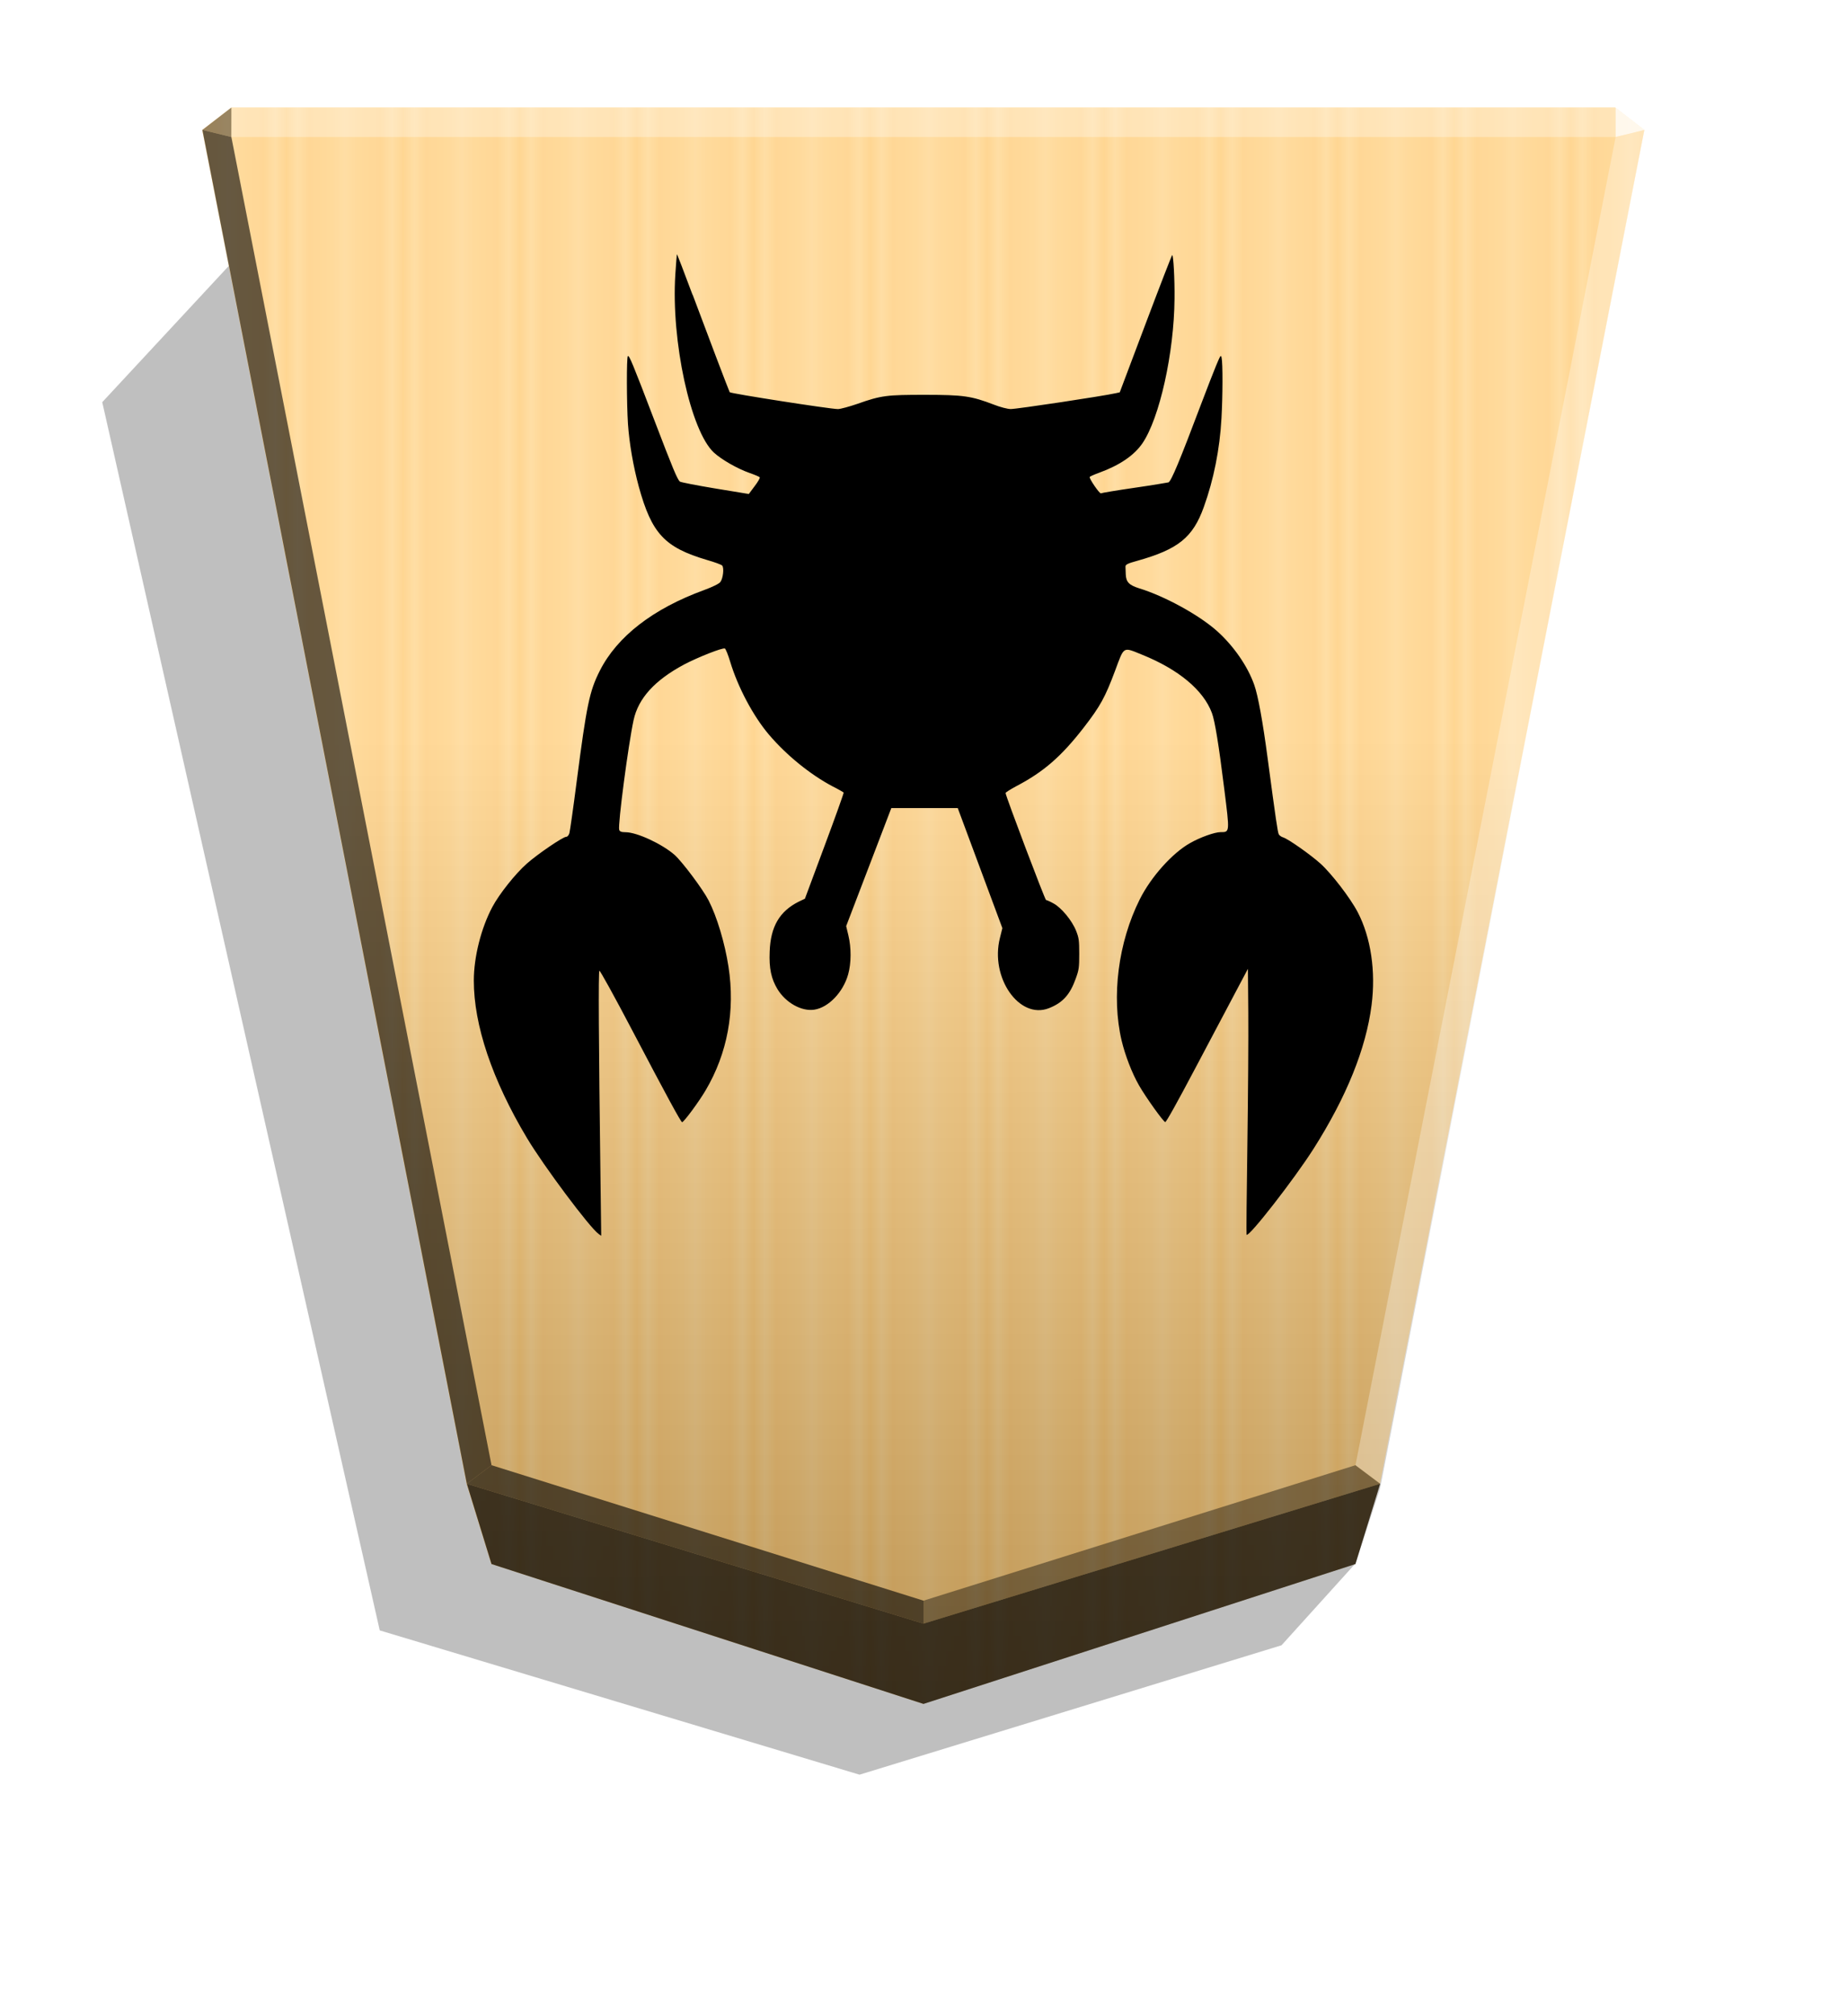 <svg xmlns="http://www.w3.org/2000/svg" width="498.898" height="544.252" viewBox="0 0 1320 1440"><defs><linearGradient id="b" x1="-1430.769" x2="-1409.955" y1="-77.47" y2="-77.47" gradientUnits="userSpaceOnUse" spreadMethod="reflect"><stop offset="0" stop-color="#ffd285"/><stop offset=".232" stop-color="#ffcd79"/><stop offset=".616" stop-color="#ffca73"/><stop offset=".808" stop-color="#ffd386"/><stop offset="1" stop-color="#ffc86e"/></linearGradient><linearGradient id="c" x1="-905.02" x2="-904.556" y1="-384.47" y2="184.159" gradientUnits="userSpaceOnUse"><stop offset="0"/><stop offset=".603" stop-color="#fff"/></linearGradient><filter id="a" width="1.026" height="1.022" x="-.013" y="-.011" style="color-interpolation-filters:sRGB"><feGaussianBlur stdDeviation="2.441"/></filter><filter id="d" width="1.09" height="1.082" x="-.045" y="-.041" style="color-interpolation-filters:sRGB"><feGaussianBlur in="SourceGraphic" result="result0" stdDeviation="6"/><feDiffuseLighting lighting-color="#FFF" result="result5" surfaceScale="4"><feDistantLight azimuth="235" elevation="45"/></feDiffuseLighting><feComposite in="result5" in2="SourceGraphic" k1="1.4" operator="arithmetic" result="fbSourceGraphic"/><feGaussianBlur in="fbSourceGraphic" result="result0" stdDeviation="6"/><feSpecularLighting in="result0" lighting-color="#FFF" result="result1" specularExponent="25" surfaceScale="4"><feDistantLight azimuth="280" elevation="45"/></feSpecularLighting><feComposite in="fbSourceGraphic" in2="result1" k2="1" k3="1" operator="arithmetic" result="result4"/><feComposite in="result4" in2="SourceGraphic" operator="in" result="result2"/></filter></defs><path d="m-2659.569 204.596 26.181 28.949 150.416 46.096 171.017-51.398 98.911-437.515-45.894-49.39z" filter="url(#a)" opacity=".5" transform="matrix(-2.005 0 0 2.005 -4364.078 706.823)"/><path fill="url(#b)" d="m-1220.686-340.838-153.963 49.823-8.809 28.459-94.245 482.361 10.349 7.986h493.336l10.348-7.986-94.244-482.361-8.809-28.459z" transform="rotate(180 -893.82 266.77) scale(2.005)"/><path fill="url(#c)" d="m-905.02-384.47-153.963 49.823-8.809 26.778-94.245 484.042 10.349 7.986h493.336l10.349-7.986-94.244-482.219-8.809-28.601z" opacity=".25" style="mix-blend-mode:overlay" transform="rotate(180 -577.344 223.027) scale(2.005)"/><path d="m165.355 97.854.043-21.064-20.75 16.013 20.707 5.052zm821.025 961.863-17.664-13.248L660 1143.218v16.402z" opacity=".4"/><path d="m333.62 1059.717 17.664-13.248L660 1143.218v16.402z" opacity=".6"/><path d="m333.62 1059.717 17.664-13.248L165.355 97.854l-20.707-5.052z" opacity=".6"/><g fill="#fff"><path d="m986.38 1059.717-17.664-13.248 185.93-948.615 20.707-5.052z" opacity=".3"/><path d="m1154.646 97.854-.043-21.064 20.75 16.013-20.707 5.052z" opacity=".8"/><path d="M1154.646 97.854H165.355l.043-21.064h989.205l.043 21.064z" opacity=".3"/></g><path d="m351.283 1117.065-17.663-57.348L660 1159.62l326.38-99.903-17.663 57.348L660 1216.968l-308.717-99.903z" opacity=".7"/><path d="M494.97 210.364c9.525 25.58 25.931 68.732 26.522 69.76.545.935 71.878 12.038 77.34 12.038 1.83 0 8.177-1.754 14.013-3.754 17.179-6.075 21.04-6.42 48.417-6.42 27.253.027 32.95.848 49.017 7.005 4.437 1.754 9.836 3.151 12.056 3.151 4.524.013 65.753-9.22 75.13-11.322l2.79-.614 18.486-49.001c10.162-26.946 18.722-49.002 18.998-49.012.871-.012 1.83 17.047 1.656 31.269-.305 38.483-10.658 85.111-22.904 103.103-5.92 8.642-16.18 15.667-30.732 20.982-3.564 1.287-6.696 2.69-6.96 3.052-.74.877 7.134 12.32 8.003 11.744.349-.28 11.126-2.105 23.947-3.953 12.812-1.842 23.747-3.75 24.295-3.853 1.982-.79 7.918-15.015 23.8-57.08 3.83-10.042 8.438-21.987 10.3-26.42 3.137-7.469 3.397-7.82 3.91-5.49.872 4.205.806 26.89-.1 43.143-1.22 22.206-5.567 43.887-12.665 63.548-7.829 21.669-18.225 30.062-47.504 38.294-6.785 1.841-8.523 2.69-8.438 4.203.037.994.122 3.403.2 5.49.208 5.491 2.44 7.707 9.466 9.923 18.04 5.49 42.64 18.868 55.758 30.543 11.865 10.623 21.912 25.103 26.61 38.483 2.694 7.592 6.088 26.188 9.551 52.316 5.92 44.343 7.219 53.112 8.003 54.466.479.789 1.83 1.754 3.045 2.105 3.744 1.14 19.538 12.319 26.644 18.669 7.828 7.004 21.392 24.598 26.688 34.746 9.412 18.037 13.032 42.301 9.9 66.455-3.997 31.103-17.92 65.45-41.389 102.427-13.7 21.587-46.408 63.56-47.93 61.505-.208-.277.044-29.062.567-63.945.5-34.886.806-77.512.653-94.721l-.261-31.268-13.997 26.419c-7.741 14.527-17.98 33.94-22.843 43.127-14.003 26.478-21.494 39.905-22.251 39.905-1.22 0-14.004-17.889-18.702-26.121-5.047-8.756-9.978-21.575-12.474-32.104-7.395-31.339-2.44-70.11 12.969-100.84 8.002-16.032 23.338-33.124 35.96-40.174 7.308-4.204 17.702-7.82 21.738-7.82 6.695 0 6.608.467 2.694-30.789-3.91-31.488-6.695-48.73-8.865-54.406-6.09-16.228-23.669-30.918-49.643-41.446-14.197-5.712-12.83-6.54-19.556 11.446-7.046 18.832-10.56 25.264-22.346 40.474-15.981 20.62-28.672 31.654-48.044 41.797-4.35 2.368-7.828 4.452-7.828 5.025 0 2.017 28.166 76.38 28.897 76.38.414 0 2.79.993 5.219 2.367 5.567 2.895 13.36 12.18 16.336 19.78 1.895 4.903 2.178 6.54 2.178 16.26 0 9.923-.214 11.443-2.529 17.796-4.09 11.442-9.35 17.23-19.163 21.06-21.163 8.286-42.162-21.864-34.986-50.18l1.743-7.005-15.944-42.872-15.944-42.872h-47.476l-16.137 42.161-16.138 42.147 1.568 6.54c2.178 8.986 2.091 19.99-.154 27.94-3.563 12.748-14.049 23.65-24.156 25.182-9.124 1.403-20.338-4.903-26.262-14.51-4.524-7.469-6.175-14.932-5.654-27.003.632-17.784 7.046-28.747 20.738-35.612l4.439-2.105 14.04-37.713c7.742-20.733 13.866-37.898 13.657-38.133-.209-.24-3.829-2.368-8.002-4.453-15.885-8.41-32.82-22.148-45.355-36.847-11.23-13.182-22.295-33.985-27.767-52.212-1.48-4.903-3.136-8.987-3.744-9.343-1.568-.79-19.224 6.177-29.236 11.445-20.91 11.208-32.673 24.086-36.04 39.73-3.828 17.721-11.306 74.71-10.289 78.258.37 1.287 1.569 1.754 4.437 1.754 8.175 0 26.063 8.285 35.16 16.208 5.48 4.903 20.258 24.551 24.373 32.644 5.92 11.56 11.55 30.358 14.145 47.155 4.872 31.619-.697 61.856-16.327 88.347-4.873 8.285-15.579 22.741-16.814 22.741-.85-.012-10.882-18.423-35.89-66.046-12.343-23.513-22.797-42.452-23.225-42.101-.784.672-.501 49.606.784 148.463l.523 40.85-1.808-1.286c-6.439-4.555-39.345-48.616-51.253-68.534-24.818-41.495-38.04-80.676-37.987-112.572.026-16.825 5.22-37.348 13.187-52.352 4.949-9.343 16.551-23.899 24.74-31.113 7.827-6.89 25.756-19.099 28.086-19.099.85 0 1.808-1.081 2.274-2.543.414-1.403 2.797-18.047 5.22-36.942 7.13-54.85 9.178-64.612 16.518-79.1 12.422-24.552 38.022-44.344 74.652-57.7 5.742-2.105 10.62-4.452 11.507-5.712 1.983-2.544 2.786-10.16 1.307-11.747-.588-.672-5.393-2.426-10.734-3.952-30.428-8.987-39.613-18.854-48.852-52.398-3.91-14.396-6.784-30.883-7.743-44.764-.958-14.71-1.045-47.66-.092-48.476.958-.79 3.467 5.248 18.939 45.78 13.186 34.51 16.414 42.25 18.268 43.837.566.497 11.88 2.69 25.148 4.902l24.104 3.953 4.177-5.604c2.344-3.052 3.91-5.839 3.649-6.303-.327-.439-3.649-1.842-7.395-3.152-8.7-3.052-20.015-9.571-25.383-14.509-16.684-15.436-30.645-79.835-27.566-127.23.5-7.707 1.045-14.185 1.11-14.422.147-.218 5.22 12.89 11.249 29.118z" style="fill:#000;stroke-width:.931;filter:url(#d)"/></svg>